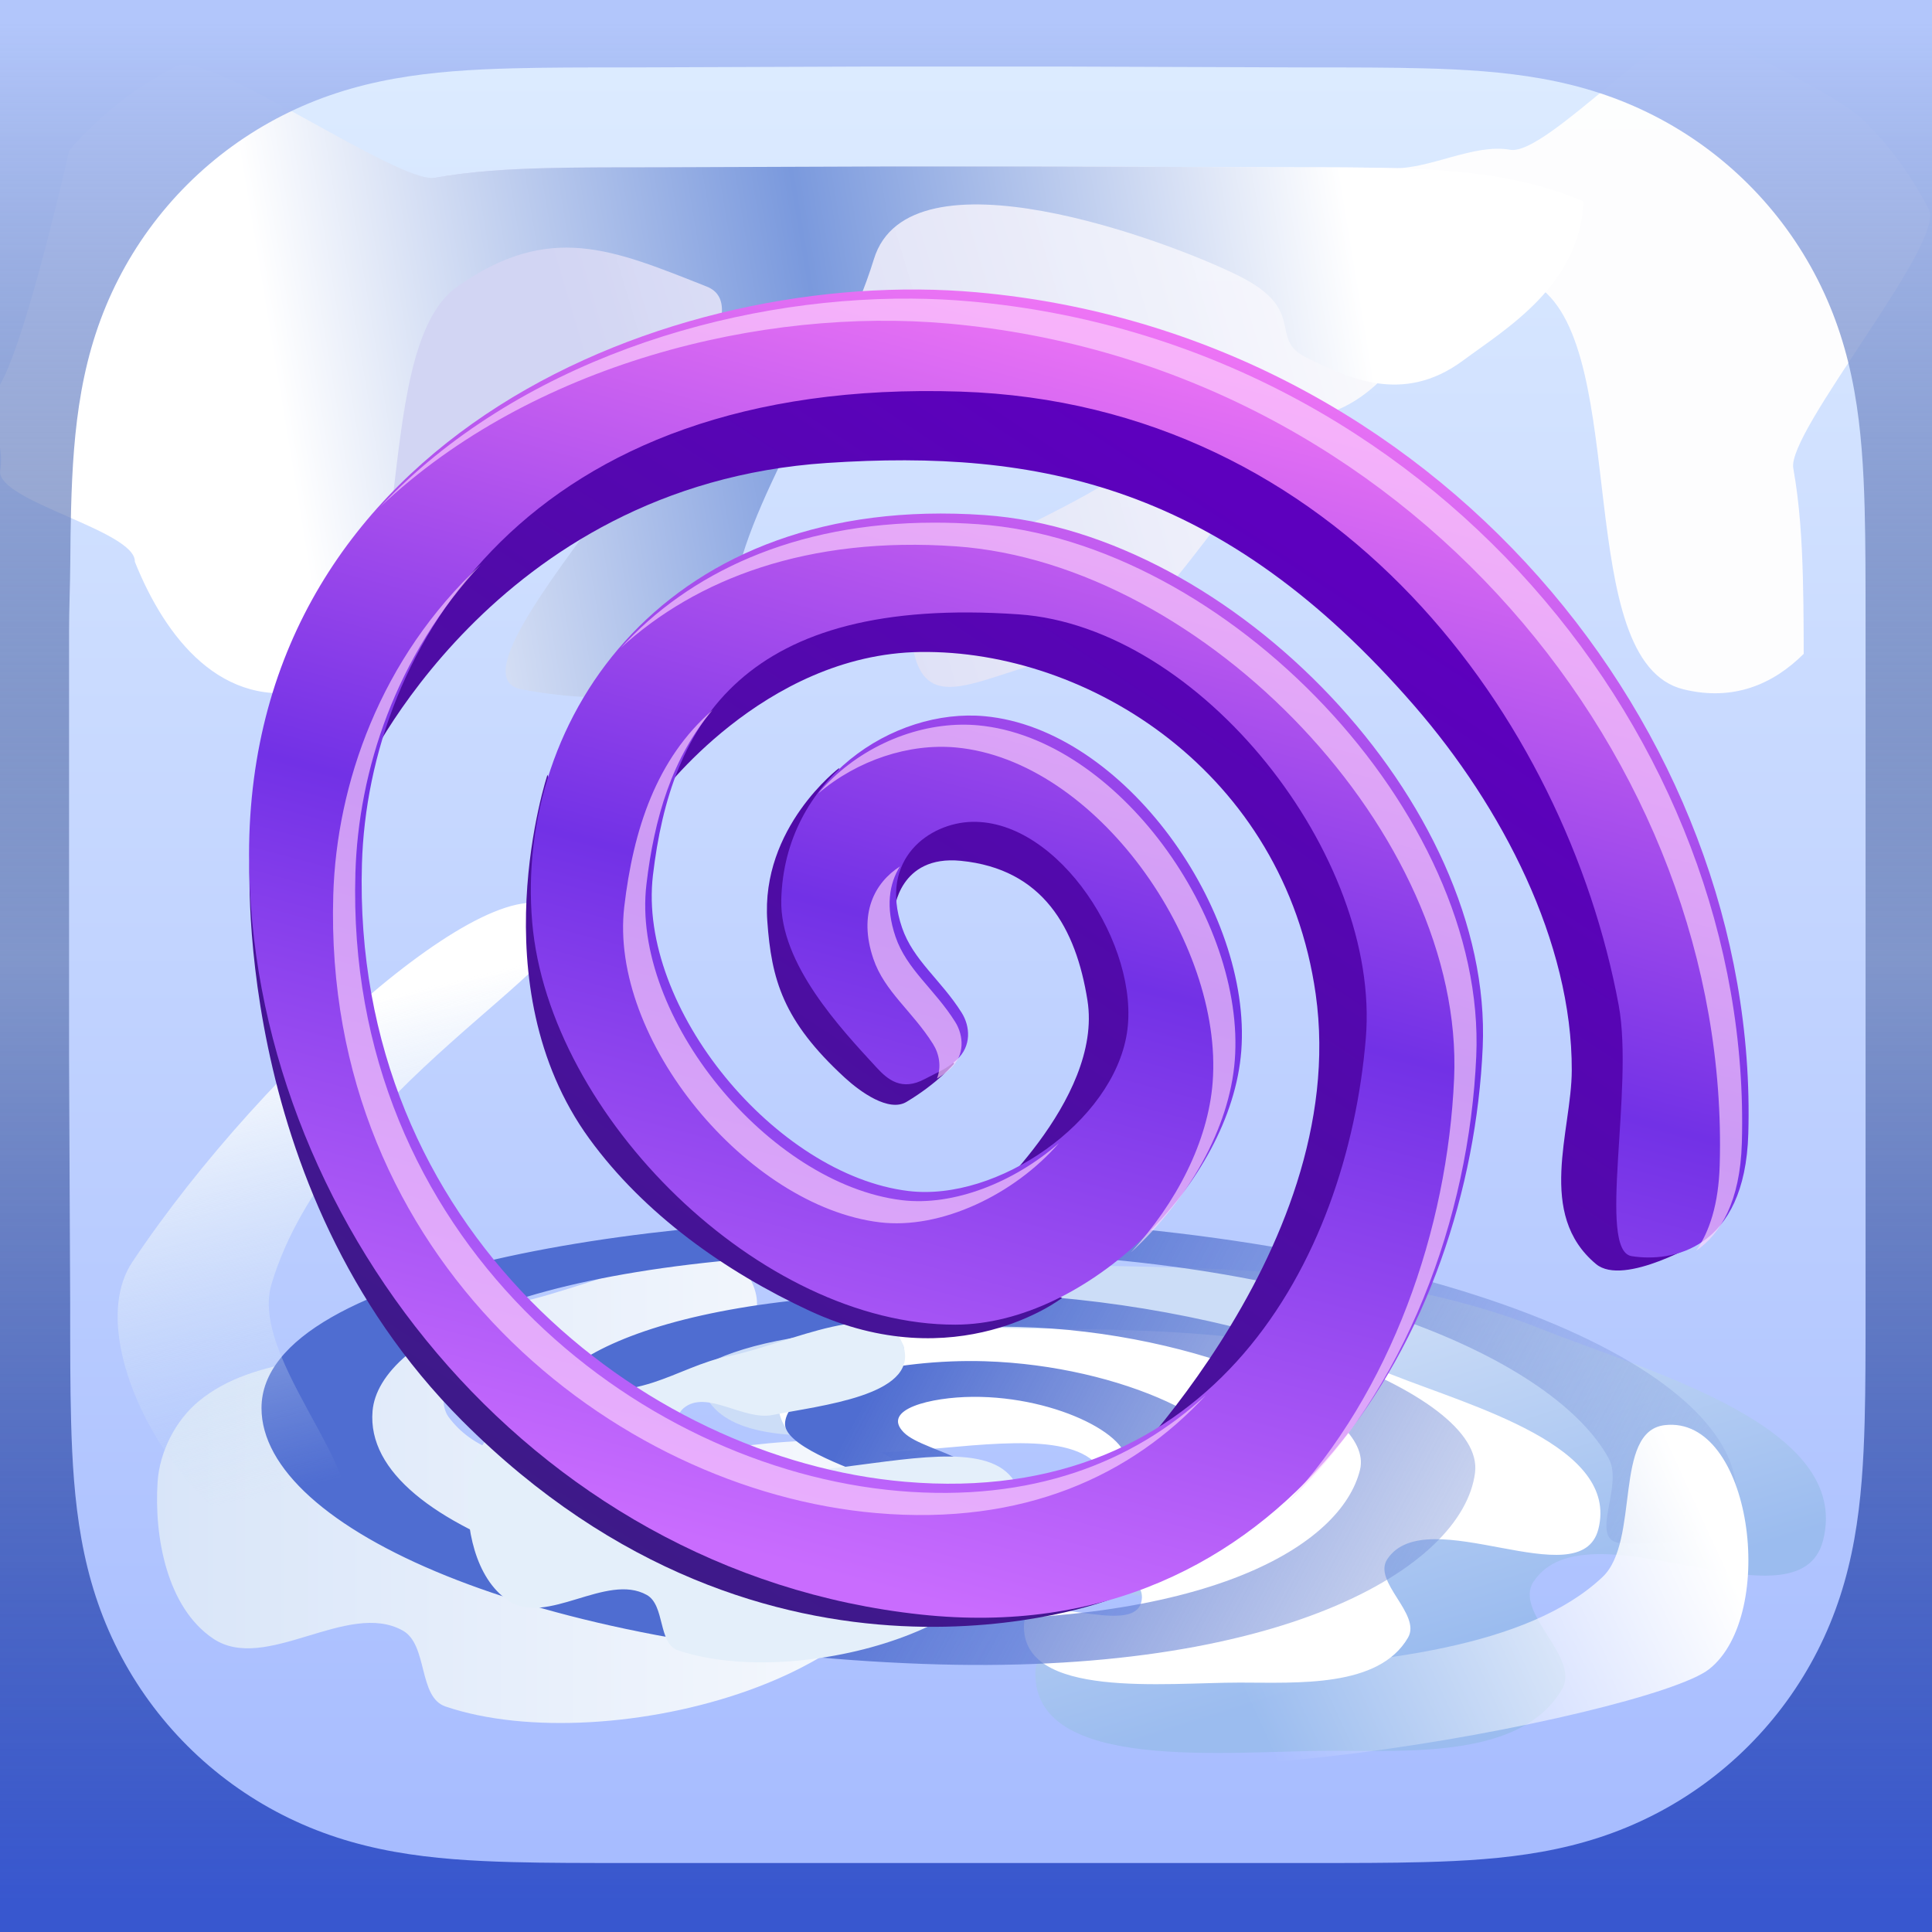 <?xml version="1.0" encoding="UTF-8" standalone="no"?>
<svg
   xmlns:dc="http://purl.org/dc/elements/1.1/"
   xmlns:cc="http://creativecommons.org/ns#"
   xmlns:rdf="http://www.w3.org/1999/02/22-rdf-syntax-ns#"
   xmlns:svg="http://www.w3.org/2000/svg"
   xmlns="http://www.w3.org/2000/svg"
   xmlns:xlink="http://www.w3.org/1999/xlink"
   xmlns:sodipodi="http://sodipodi.sourceforge.net/DTD/sodipodi-0.dtd"
   xmlns:inkscape="http://www.inkscape.org/namespaces/inkscape"
   width="1024px"
   height="1024px"
   version="1.1"
   viewBox="0 0 1024 1024"
   id="svg26"
   sodipodi:docname="flycast-menu-light-ios.svg"
   inkscape:version="0.92.4 (5da689c313, 2019-01-14)"
   enable-background="new">
  <sodipodi:namedview
     pagecolor="#ffffff"
     bordercolor="#666666"
     borderopacity="1"
     objecttolerance="10"
     gridtolerance="10"
     guidetolerance="10"
     inkscape:pageopacity="0"
     inkscape:pageshadow="2"
     inkscape:window-width="1920"
     inkscape:window-height="1017"
     id="namedview28"
     showgrid="false"
     inkscape:zoom="0.45809629"
     inkscape:cx="441.49476"
     inkscape:cy="556.95834"
     inkscape:window-x="-8"
     inkscape:window-y="-8"
     inkscape:window-maximized="1"
     inkscape:current-layer="svg26" />
  <title
     id="title2">Icon-App-Name.iconset/icon_512x512@2x</title>
  <defs
     id="defs16">
    <linearGradient
       inkscape:collect="always"
       id="linearGradient920">
      <stop
         style="stop-color:#d5e3f8;stop-opacity:1"
         offset="0"
         id="stop916" />
      <stop
         style="stop-color:#fbfcfe;stop-opacity:1"
         offset="1"
         id="stop918" />
    </linearGradient>
    <linearGradient
       inkscape:collect="always"
       id="linearGradient2644">
      <stop
         style="stop-color:#4f6dd1;stop-opacity:1"
         offset="0"
         id="stop2640" />
      <stop
         style="stop-color:#879fd9;stop-opacity:0"
         offset="1"
         id="stop2642" />
    </linearGradient>
    <linearGradient
       inkscape:collect="always"
       id="linearGradient2634">
      <stop
         style="stop-color:#fefefe;stop-opacity:0.976"
         offset="0"
         id="stop2630" />
      <stop
         style="stop-color:#d2d5f3;stop-opacity:1"
         offset="1"
         id="stop2632" />
    </linearGradient>
    <linearGradient
       inkscape:collect="always"
       id="linearGradient2606">
      <stop
         style="stop-color:#ffffff;stop-opacity:1"
         offset="0"
         id="stop2602" />
      <stop
         id="stop2638"
         offset="0.5"
         style="stop-color:#7a99dd;stop-opacity:1" />
      <stop
         style="stop-color:#ffffff;stop-opacity:1"
         offset="1"
         id="stop2604" />
    </linearGradient>
    <linearGradient
       inkscape:collect="always"
       id="linearGradient2516">
      <stop
         style="stop-color:#ffffff;stop-opacity:1"
         offset="0"
         id="stop2512" />
      <stop
         style="stop-color:#c8def4;stop-opacity:0;"
         offset="1"
         id="stop2514" />
    </linearGradient>
    <linearGradient
       inkscape:collect="always"
       id="linearGradient2508">
      <stop
         style="stop-color:#ffffff;stop-opacity:1"
         offset="0"
         id="stop2504" />
      <stop
         style="stop-color:#ffffff;stop-opacity:0"
         offset="1"
         id="stop2506" />
    </linearGradient>
    <linearGradient
       inkscape:collect="always"
       id="linearGradient2201">
      <stop
         style="stop-color:#3857cf;stop-opacity:1"
         offset="0"
         id="stop2197" />
      <stop
         id="stop2205"
         offset="0.5"
         style="stop-color:#2b4587;stop-opacity:0.43" />
      <stop
         style="stop-color:#b2c6fb;stop-opacity:1"
         offset="1"
         id="stop2199" />
    </linearGradient>
    <linearGradient
       id="linearGradient980"
       inkscape:collect="always">
      <stop
         id="stop976"
         offset="0"
         style="stop-color:#9bbcef;stop-opacity:1;" />
      <stop
         id="stop978"
         offset="1"
         style="stop-color:#ccddf7;stop-opacity:1" />
    </linearGradient>
    <linearGradient
       inkscape:collect="always"
       id="linearGradient844">
      <stop
         style="stop-color:#e4f2ff;stop-opacity:1"
         offset="0"
         id="stop840" />
      <stop
         style="stop-color:#9fb5ff;stop-opacity:1"
         offset="1"
         id="stop842" />
    </linearGradient>
    <path
       id="path-1"
       d="m824 256.63c0-9.782 0-19.565-0.056-29.348-0.049-8.241-0.144-16.48-0.368-24.717-0.484-17.953-1.543-36.06-4.736-53.813-3.238-18.009-8.526-34.77-16.859-51.133-8.192-16.083-18.893-30.8-31.661-43.559-12.765-12.759-27.486-23.453-43.575-31.64-16.38-8.335-33.159-13.621-51.188-16.858-17.755-3.188-35.867-4.245-53.82-4.73-8.243-0.223-16.486-0.317-24.731-0.368-9.788-0.06-19.576-0.055-29.364-0.055l-113.65-0.407h-84.999l-111.64 0.407c-9.807 0-19.614-5e-3 -29.421 0.055-8.262 0.051-16.52 0.145-24.779 0.368-17.995 0.485-36.148 1.543-53.945 4.735-18.053 3.236-34.857 8.52-51.259 16.849-16.123 8.188-30.876 18.883-43.668 31.644-12.79 12.758-23.511 27.472-31.718 43.552-8.356 16.371-13.654 33.142-16.9 51.161-3.196 17.746-4.255 35.847-4.742 53.792-0.222 8.238-0.318 16.477-0.368 24.717-0.06 9.784-0.563 21.937-0.563 31.72v196l0.508 112.43c0 9.796-4e-3 19.592 0.055 29.388 0.05 8.252 0.146 16.502 0.369 24.751 0.486 17.976 1.547 36.109 4.746 53.886 3.245 18.033 8.542 34.818 16.891 51.202 8.208 16.106 18.931 30.842 31.722 43.619s27.54 23.485 43.66 31.684c16.412 8.346 33.224 13.639 51.288 16.88 17.789 3.193 35.936 4.252 53.924 4.737 8.259 0.223 16.518 0.318 24.78 0.368 9.807 0.059 19.613 0.059 29.42 0.059h310.29c9.788 0 19.576 0 29.364-0.059 8.245-0.05 16.488-0.145 24.731-0.368 17.96-0.486 36.078-1.546 53.841-4.741 18.018-3.241 34.789-8.532 51.16-16.873 16.092-8.198 30.816-18.908 43.582-31.687 12.766-12.775 23.466-27.509 31.658-43.612 8.338-16.392 13.626-33.185 16.866-51.23 3.19-17.77 4.248-35.896 4.733-53.865 0.223-8.25 0.318-16.5 0.367-24.751 0.056-9.796 0.056-19.592 0.056-29.388v-310.8" />
    <filter
       id="filter-3"
       x="-2.4%"
       y="-1.2%"
       width="104.9%"
       height="104.9%">
      <feOffset
         dx="0"
         dy="10"
         in="SourceAlpha"
         result="shadowOffsetOuter1"
         id="feOffset5" />
      <feGaussianBlur
         in="shadowOffsetOuter1"
         result="shadowBlurOuter1"
         stdDeviation="5"
         id="feGaussianBlur7" />
      <feColorMatrix
         in="shadowBlurOuter1"
         values="0 0 0 0 0   0 0 0 0 0   0 0 0 0 0  0 0 0 0.3 0"
         id="feColorMatrix9" />
    </filter>
    <mask
       fill="white"
       id="mask14">
      <use
         width="100%"
         height="100%"
         xlink:href="#path-1"
         id="use12" />
    </mask>
    <filter
       id="filter-3-3"
       x="-0.024"
       y="-0.012"
       width="1.049"
       height="1.049">
      <feOffset
         dx="0"
         dy="10"
         in="SourceAlpha"
         result="shadowOffsetOuter1"
         id="feOffset5-1" />
      <feGaussianBlur
         in="shadowOffsetOuter1"
         result="shadowBlurOuter1"
         stdDeviation="5"
         id="feGaussianBlur7-3" />
      <feColorMatrix
         in="shadowBlurOuter1"
         values="0 0 0 0 0   0 0 0 0 0   0 0 0 0 0  0 0 0 0.3 0"
         id="feColorMatrix9-4" />
    </filter>
    <linearGradient
       inkscape:collect="always"
       xlink:href="#linearGradient844"
       id="linearGradient846"
       x1="522.855"
       y1="99.947"
       x2="522.855"
       y2="921.359"
       gradientUnits="userSpaceOnUse"
       gradientTransform="matrix(1.488,0,0,1.488,-249.159,-250.517)" />
    <linearGradient
       inkscape:collect="always"
       xlink:href="#linearGradient920"
       id="linearGradient972"
       x1="133.077"
       y1="740.289"
       x2="523.512"
       y2="740.289"
       gradientUnits="userSpaceOnUse" />
    <linearGradient
       inkscape:collect="always"
       xlink:href="#linearGradient980"
       id="linearGradient974"
       x1="673.617"
       y1="816.27"
       x2="629.715"
       y2="676.795"
       gradientUnits="userSpaceOnUse" />
    <filter
       inkscape:collect="always"
       style="color-interpolation-filters:sRGB"
       id="filter1166"
       x="-0.317"
       width="1.633"
       y="-0.517"
       height="2.034">
      <feGaussianBlur
         inkscape:collect="always"
         stdDeviation="42.857"
         id="feGaussianBlur1168" />
    </filter>
    <filter
       inkscape:collect="always"
       style="color-interpolation-filters:sRGB"
       id="filter1170"
       x="-0.214"
       width="1.427"
       y="-0.47"
       height="1.94">
      <feGaussianBlur
         inkscape:collect="always"
         stdDeviation="42.857"
         id="feGaussianBlur1172" />
    </filter>
    <filter
       inkscape:collect="always"
       style="color-interpolation-filters:sRGB"
       id="filter1545"
       x="-0.16"
       width="1.32"
       y="-0.352"
       height="1.705">
      <feGaussianBlur
         inkscape:collect="always"
         stdDeviation="32.142"
         id="feGaussianBlur1547" />
    </filter>
    <filter
       inkscape:collect="always"
       style="color-interpolation-filters:sRGB"
       id="filter1549"
       x="-0.238"
       width="1.475"
       y="-0.388"
       height="1.775">
      <feGaussianBlur
         inkscape:collect="always"
         stdDeviation="32.142"
         id="feGaussianBlur1551" />
    </filter>
    <filter
       inkscape:collect="always"
       style="color-interpolation-filters:sRGB"
       id="filter1679"
       x="-0.222"
       width="1.443"
       y="-0.621"
       height="2.243">
      <feGaussianBlur
         inkscape:collect="always"
         stdDeviation="67.241"
         id="feGaussianBlur1681" />
    </filter>
    <linearGradient
       inkscape:collect="always"
       xlink:href="#linearGradient883"
       id="linearGradient885"
       x1="350.477"
       y1="765.451"
       x2="644.141"
       y2="319.388"
       gradientUnits="userSpaceOnUse"
       gradientTransform="matrix(0.683,0,0,0.683,166.736,161.573)" />
    <linearGradient
       inkscape:collect="always"
       id="linearGradient883">
      <stop
         style="stop-color:#3d1a88;stop-opacity:1"
         offset="0"
         id="stop879" />
      <stop
         style="stop-color:#5d00be;stop-opacity:1"
         offset="1"
         id="stop881" />
    </linearGradient>
    <linearGradient
       inkscape:collect="always"
       xlink:href="#linearGradient874"
       id="linearGradient876"
       x1="592.363"
       y1="230.654"
       x2="446.617"
       y2="776.995"
       gradientUnits="userSpaceOnUse"
       gradientTransform="matrix(0.683,0,0,0.683,166.736,161.573)" />
    <linearGradient
       inkscape:collect="always"
       id="linearGradient874">
      <stop
         style="stop-color:#ef75f5;stop-opacity:1"
         offset="0"
         id="stop870" />
      <stop
         id="stop1976"
         offset="0.5"
         style="stop-color:#7231e6;stop-opacity:1" />
      <stop
         style="stop-color:#c96cfe;stop-opacity:1"
         offset="1"
         id="stop872" />
    </linearGradient>
    <filter
       inkscape:collect="always"
       style="color-interpolation-filters:sRGB"
       id="filter1972"
       x="-0.08"
       width="1.16"
       y="-0.22"
       height="1.441">
      <feGaussianBlur
         inkscape:collect="always"
         stdDeviation="21.049"
         id="feGaussianBlur1974" />
    </filter>
    <filter
       inkscape:collect="always"
       style="color-interpolation-filters:sRGB"
       id="filter2193"
       x="-0.11"
       width="1.221"
       y="-0.11"
       height="1.221">
      <feGaussianBlur
         inkscape:collect="always"
         stdDeviation="39.893"
         id="feGaussianBlur2195" />
    </filter>
    <linearGradient
       inkscape:collect="always"
       xlink:href="#linearGradient2201"
       id="linearGradient2203"
       x1="517.451"
       y1="911.902"
       x2="517.451"
       y2="109.404"
       gradientUnits="userSpaceOnUse" />
    <filter
       inkscape:collect="always"
       style="color-interpolation-filters:sRGB"
       id="filter2496"
       x="-0.464"
       width="1.927"
       y="-0.243"
       height="1.487">
      <feGaussianBlur
         inkscape:collect="always"
         stdDeviation="18.682"
         id="feGaussianBlur2498" />
    </filter>
    <filter
       inkscape:collect="always"
       style="color-interpolation-filters:sRGB"
       id="filter2500"
       x="-0.153"
       width="1.307"
       y="-0.326"
       height="1.653">
      <feGaussianBlur
         inkscape:collect="always"
         stdDeviation="19.813"
         id="feGaussianBlur2502" />
    </filter>
    <linearGradient
       inkscape:collect="always"
       xlink:href="#linearGradient2508"
       id="linearGradient2510"
       x1="827.353"
       y1="748.88"
       x2="636.446"
       y2="836.695"
       gradientUnits="userSpaceOnUse" />
    <linearGradient
       inkscape:collect="always"
       xlink:href="#linearGradient2516"
       id="linearGradient2518"
       x1="314.569"
       y1="513.467"
       x2="359.669"
       y2="703.958"
       gradientUnits="userSpaceOnUse" />
    <filter
       inkscape:collect="always"
       style="color-interpolation-filters:sRGB"
       id="filter2560"
       x="-0.04"
       width="1.08"
       y="-0.047"
       height="1.093">
      <feGaussianBlur
         inkscape:collect="always"
         stdDeviation="10.092"
         id="feGaussianBlur2562" />
    </filter>
    <linearGradient
       inkscape:collect="always"
       xlink:href="#linearGradient2606"
       id="linearGradient2608"
       x1="175.093"
       y1="284.357"
       x2="702.549"
       y2="197.001"
       gradientUnits="userSpaceOnUse" />
    <filter
       inkscape:collect="always"
       style="color-interpolation-filters:sRGB"
       id="filter2626"
       x="-0.226"
       width="1.453"
       y="-0.618"
       height="2.235">
      <feGaussianBlur
         inkscape:collect="always"
         stdDeviation="67.345"
         id="feGaussianBlur2628" />
    </filter>
    <linearGradient
       inkscape:collect="always"
       xlink:href="#linearGradient2634"
       id="linearGradient2636"
       x1="745.425"
       y1="228.765"
       x2="347.518"
       y2="347.319"
       gradientUnits="userSpaceOnUse" />
    <linearGradient
       inkscape:collect="always"
       xlink:href="#linearGradient2644"
       id="linearGradient2646"
       x1="501.835"
       y1="600.555"
       x2="885.648"
       y2="773.483"
       gradientUnits="userSpaceOnUse" />
    <clipPath
       clipPathUnits="userSpaceOnUse"
       id="clipPath2025-9">
      <path
         d="m 924,356.63 c 0,-9.782 0,-19.565 -0.056,-29.348 -0.049,-8.241 -0.144,-16.48 -0.368,-24.717 -0.484,-17.953 -1.543,-36.06 -4.736,-53.813 -3.238,-18.009 -8.526,-34.77 -16.859,-51.133 -8.192,-16.083 -18.893,-30.8 -31.661,-43.559 -12.765,-12.759 -27.486,-23.453 -43.575,-31.64 -16.38,-8.335 -33.159,-13.621 -51.188,-16.858 -17.755,-3.188 -35.867,-4.245 -53.82,-4.73 -8.243,-0.223 -16.486,-0.317 -24.731,-0.368 -9.788,-0.06 -19.576,-0.055 -29.364,-0.055 l -113.65,-0.407 h -84.999 l -111.64,0.407 c -9.807,0 -19.614,-0.005 -29.421,0.055 -8.262,0.051 -16.52,0.145 -24.779,0.368 -17.995,0.485 -36.148,1.543 -53.945,4.735 -18.053,3.236 -34.857,8.52 -51.259,16.849 -16.123,8.188 -30.876,18.883 -43.668,31.644 -12.79,12.758 -23.511,27.472 -31.718,43.552 -8.356,16.371 -13.654,33.142 -16.9,51.161 -3.196,17.746 -4.255,35.847 -4.742,53.792 -0.222,8.238 -0.318,16.477 -0.368,24.717 -0.06,9.784 -0.563,21.937 -0.563,31.72 v 196 l 0.508,112.43 c 0,9.796 -0.004,19.592 0.055,29.388 0.05,8.252 0.146,16.502 0.369,24.751 0.486,17.976 1.547,36.109 4.746,53.886 3.245,18.033 8.542,34.818 16.891,51.202 8.208,16.106 18.931,30.842 31.722,43.619 12.791,12.777 27.54,23.485 43.66,31.684 16.412,8.346 33.224,13.639 51.288,16.88 17.789,3.193 35.936,4.252 53.924,4.737 8.259,0.223 16.518,0.318 24.78,0.368 9.807,0.059 19.613,0.059 29.42,0.059 h 310.29 c 9.788,0 19.576,0 29.364,-0.059 8.245,-0.05 16.488,-0.145 24.731,-0.368 17.96,-0.486 36.078,-1.546 53.841,-4.741 18.018,-3.241 34.789,-8.532 51.16,-16.873 16.092,-8.198 30.816,-18.908 43.582,-31.687 12.766,-12.775 23.466,-27.509 31.658,-43.612 8.338,-16.392 13.626,-33.185 16.866,-51.23 3.19,-17.77 4.248,-35.896 4.733,-53.865 0.223,-8.25 0.318,-16.5 0.367,-24.751 0.056,-9.796 0.056,-19.592 0.056,-29.388 v -310.8"
         style="fill:#ffffff;fill-opacity:1;fill-rule:evenodd;paint-order:stroke fill markers"
         id="path2027-4"
         inkscape:connector-curvature="0" />
    </clipPath>
  </defs>
  <path
     d="m 1125.969,280.232 c 0,-14.558 0,-29.117 -0.083,-43.677 -0.073,-12.265 -0.214,-24.526 -0.548,-36.785 -0.72,-26.718 -2.296,-53.666 -7.048,-80.086 -4.819,-26.802 -12.688,-51.746 -25.09,-76.098 -12.192,-23.935 -28.118,-45.838 -47.12,-64.826 -18.997,-18.988 -40.906,-34.904 -64.85,-47.088 -24.377,-12.404 -49.348,-20.271 -76.18,-25.089 -26.424,-4.744 -53.378,-6.318 -80.097,-7.039 -12.267,-0.332 -24.535,-0.472 -36.806,-0.548 -14.567,-0.089 -29.134,-0.082 -43.7,-0.082 l -169.138,-0.606 H 448.812 l -166.146,0.606 c -14.595,0 -29.19,-0.007 -43.785,0.082 -12.296,0.076 -24.586,0.216 -36.877,0.548 -26.781,0.722 -53.797,2.296 -80.283,7.047 -26.867,4.816 -51.875,12.68 -76.285,25.075 -23.995,12.186 -45.951,28.102 -64.988,47.094 -19.035,18.987 -34.99,40.885 -47.204,64.816 -12.436,24.364 -20.32,49.323 -25.151,76.14 -4.756,26.41 -6.332,53.349 -7.057,80.055 -0.33,12.26 -0.473,24.522 -0.548,36.785 -0.089,14.561 -0.838,32.647 -0.838,47.207 v 291.694 l 0.756,167.322 c 0,14.579 -0.006,29.157 0.082,43.736 0.074,12.281 0.217,24.559 0.549,36.835 0.723,26.752 2.302,53.739 7.063,80.195 4.829,26.837 12.712,51.817 25.138,76.201 12.215,23.969 28.174,45.9 47.21,64.915 19.036,19.015 40.986,34.951 64.976,47.153 24.425,12.421 49.445,20.298 76.329,25.121 26.474,4.752 53.481,6.328 80.252,7.05 12.291,0.332 24.583,0.473 36.878,0.548 14.595,0.087 29.189,0.087 43.784,0.087 h 461.784 c 14.567,0 29.134,0 43.7,-0.087 12.27,-0.074 24.538,-0.216 36.806,-0.548 26.729,-0.723 53.693,-2.301 80.128,-7.056 26.815,-4.823 51.774,-12.697 76.138,-25.111 23.949,-12.201 45.861,-28.14 64.86,-47.158 18.999,-19.012 34.923,-40.94 47.114,-64.905 12.409,-24.395 20.279,-49.387 25.101,-76.242 4.747,-26.446 6.322,-53.422 7.044,-80.164 0.332,-12.278 0.473,-24.556 0.546,-36.835 0.083,-14.579 0.083,-29.157 0.083,-43.736 V 280.235"
     style="fill:url(#linearGradient846);fill-opacity:1;fill-rule:evenodd;stroke-width:1.488;paint-order:stroke fill markers"
     id="path24"
     inkscape:connector-curvature="0" />
  <style
     type="text/css"
     id="style22">.specularity {opacity:0.5;}
	.low-specularity {opacity:0.25;}
	.full-specularity {opacity:1;}
	.black {fill:#000000;}
	.white {fill:#ffffff;}
	.outline-big {stroke-width:16;stroke:none;opacity:0.1;fill:none;}
	.outline-small {stroke-width:8;stroke:none;opacity:0.2;fill:none;}
	.stroke-highlight {fill:none;stroke:none;opacity:0.2;}
       	.base-shadow 	{fill:black;opacity:75;}</style>
  <path
     style="fill:url(#linearGradient2636);fill-opacity:1;stroke:none;stroke-width:1px;stroke-linecap:butt;stroke-linejoin:miter;stroke-opacity:1;filter:url(#filter1679)"
     d="m 468.992,153.499 -111.639,0.406 c -9.807,0 -19.615,-0.003 -29.422,0.057 -8.262,0.051 -16.52,0.144 -24.779,0.367 -17.995,0.485 -36.148,1.542 -53.945,4.734 -7.502,1.345 -14.785,3.05 -21.916,5.174 -30.356,65.982 -43.16,124.897 -19.717,142.26 30.075,22.274 57.5,7.994 77.006,-1.352 19.506,-9.346 -0.955,-23.297 33.775,-40.529 34.731,-17.232 275.039,-60.972 292.41,-4.285 17.371,56.686 -131.034,74.604 -127.033,122.438 4.001,47.834 33.917,20.144 81.1,11.312 47.183,-8.831 82.03,-101.934 128.346,-120.24 46.315,-18.306 54.455,-93.142 100.014,-61.139 45.558,32.003 16.197,185.161 71.604,198.598 24.598,5.965 44.128,-2.503 59.191,-17.506 -0.008,-4.338 -0.018,-8.677 -0.043,-13.016 -0.049,-8.241 -0.143,-16.48 -0.367,-24.717 -0.484,-17.953 -1.543,-36.059 -4.736,-53.812 -3.238,-18.009 75.207,-111.142 66.874,-127.505 -8.192,-16.083 -18.892,-30.8 -31.66,-43.559 -12.765,-12.759 -63.373,-36.336 -79.462,-44.523 -16.38,-8.335 -77.325,61.831 -95.354,58.594 -17.755,-3.188 -39.548,9.557 -57.501,9.072 -8.243,-0.223 -16.485,-0.316 -24.73,-0.367 -9.788,-0.06 -19.575,-0.057 -29.363,-0.057 l -113.65,-0.406 z"
     id="path848-4"
     inkscape:connector-curvature="0"
     transform="matrix(1.075,0,0,1.075,-37.287,-76.772)"
     sodipodi:nodetypes="ccccccsssssssssccccccccccccc"
     clip-path="none" />
  <path
     style="fill:url(#linearGradient974);fill-opacity:1;stroke:none;stroke-width:1px;stroke-linecap:butt;stroke-linejoin:miter;stroke-opacity:1;filter:url(#filter1170)"
     d="m 470.825,651.798 c 3.85,26.726 -76.059,6.882 -73.63,33.775 5.979,66.193 184.96,-16.639 193.194,49.312 2.159,17.297 -45.515,7.567 -45.934,24.994 -0.615,25.557 69.892,14.666 65.524,39.855 -4.007,23.104 -68.219,-9.253 -68.901,14.186 -1.269,43.567 82.734,33.77 126.319,33.775 34.027,0.004 81.554,3.091 98.623,-26.345 7.945,-13.702 -20.911,-32.733 -12.159,-45.934 22.998,-34.688 113.29,22.755 123.617,-17.563 12.492,-48.773 -74.131,-71.914 -120.915,-90.517 -75.187,-29.898 -160.272,-25.465 -241.154,-27.696 -30.439,-0.84 -89.903,-25.02 -91.193,5.404 -0.665,15.685 44.371,-8.783 46.61,6.755 z"
     id="path898"
     inkscape:connector-curvature="0"
     sodipodi:nodetypes="ssssssssssssss"
     transform="matrix(1.241,0,0,1.241,-122.688,-124.043)" />
  <path
     style="fill:url(#linearGradient972);fill-opacity:1;stroke:none;stroke-width:1px;stroke-linecap:butt;stroke-linejoin:miter;stroke-opacity:1;filter:url(#filter1166)"
     d="m 421.514,651.798 c 7.358,27.845 -48.761,33.558 -77.007,39.179 -17.056,3.394 -38.615,-15.139 -52.014,-4.053 -4.713,3.899 -5.663,13.32 -2.027,18.239 40.323,54.546 192.641,-29.609 199.949,37.828 7.858,72.515 -132.244,109.27 -201.3,85.789 -11.74,-3.992 -7.406,-26.388 -18.239,-32.424 -23.623,-13.164 -58.659,18.528 -81.06,3.378 -19.585,-13.246 -25.198,-43.282 -23.643,-66.875 0.848,-12.862 7.632,-26.233 17.563,-34.451 24.21,-20.034 60.584,-16.78 90.517,-26.345 14.991,-4.79 29.131,-12.554 44.583,-15.537 33.641,-6.493 93.924,-37.853 102.676,-4.729 z"
     id="path900"
     inkscape:connector-curvature="0"
     sodipodi:nodetypes="sssssssssssss"
     transform="matrix(1.241,0,0,1.241,-122.688,-124.043)" />
  <path
     style="fill:#ffffff;fill-opacity:1;stroke:none;stroke-width:1px;stroke-linecap:butt;stroke-linejoin:miter;stroke-opacity:1;filter:url(#filter1545)"
     d="m 470.825,651.798 c 3.85,26.726 -76.059,6.882 -73.63,33.775 5.979,66.193 184.96,-16.639 193.194,49.312 2.159,17.297 -45.515,7.567 -45.934,24.994 -0.615,25.557 69.892,14.666 65.524,39.855 -4.007,23.104 -68.219,-9.253 -68.901,14.186 -1.269,43.567 82.734,33.77 126.319,33.775 34.027,0.004 81.554,3.091 98.623,-26.345 7.945,-13.702 -20.911,-32.733 -12.159,-45.934 22.998,-34.688 113.29,22.755 123.617,-17.563 12.492,-48.773 -74.131,-71.914 -120.915,-90.517 -75.187,-29.898 -160.272,-25.465 -241.154,-27.696 -30.439,-0.84 -89.903,-25.02 -91.193,5.404 -0.665,15.685 44.371,-8.783 46.61,6.755 z"
     id="path898-0"
     inkscape:connector-curvature="0"
     sodipodi:nodetypes="ssssssssssssss"
     transform="matrix(0.905,0,0,0.905,53.036,124.644)" />
  <path
     style="fill:url(#linearGradient2646);fill-opacity:1;stroke-width:2.381;filter:url(#filter1972)"
     d="m 785.957,705.366 c 6.522,14.424 -9.152,42.333 5.43,43.299 16.823,1.114 47.631,-1.126 49.023,-21.119 4.852,-69.7 -131.697,-138.079 -324.047,-145.156 -127.844,-4.703 -305.77,24.546 -305.815,97.063 -0.038,61.824 116.503,123.734 282.24,131.042 152.519,6.725 230.854,-49.041 236.047,-97.882 4.456,-41.907 -104.884,-88.782 -209.269,-91.793 -134.222,-3.871 -197.442,35.016 -190.051,70.272 7.019,33.48 96.081,69.452 177.772,69.394 55.379,-0.039 115.879,-24.5 120.116,-47.214 4.515,-24.204 -49.073,-55.537 -107.838,-57.755 -38.145,-1.44 -84.094,10.798 -85.416,31.622 -0.705,11.109 25.096,22.321 40.039,28.987 4.711,2.102 10.552,4.116 20.286,1.976 5.352,-1.177 8.967,-1.664 13.346,-3.294 6.385,-2.376 5.661,-5.819 2.135,-8.125 -8.703,-5.692 -20.399,-9.042 -25.091,-14.713 -9.844,-11.899 11.649,-18.05 29.362,-18.227 36.649,-0.366 70.832,21.557 65.13,36.454 -5.869,15.332 -54.365,29.101 -91.822,27.23 -55.643,-2.779 -113.859,-31.562 -107.304,-54.461 7.505,-26.217 37.768,-48.338 153.749,-45.018 76.441,2.188 152.133,41.717 145.741,73.127 -7.839,38.517 -64.503,81.093 -193.598,76.512 -110.423,-3.919 -232.632,-43.693 -228.144,-106.597 2.647,-37.093 69.022,-83.953 251.443,-81.472 158.963,2.162 254.255,56.572 276.534,105.848 z"
     id="path829-2"
     inkscape:connector-curvature="0"
     sodipodi:nodetypes="ssssssssssssssssssssssssssss"
     transform="matrix(1.241,0,0,1.035,-122.688,43.031)" />
  <path
     style="fill:#e4effa;fill-opacity:1;stroke:none;stroke-width:1px;stroke-linecap:butt;stroke-linejoin:miter;stroke-opacity:1;filter:url(#filter1549)"
     d="m 421.514,651.798 c 7.358,27.845 -48.761,33.558 -77.007,39.179 -17.056,3.394 -38.615,-15.139 -52.014,-4.053 -4.713,3.899 -5.663,13.32 -2.027,18.239 40.323,54.546 192.641,-29.609 199.949,37.828 7.858,72.515 -132.244,109.27 -201.3,85.789 -11.74,-3.992 -7.406,-26.388 -18.239,-32.424 -23.623,-13.164 -58.659,18.528 -81.06,3.378 -19.585,-13.246 -25.198,-43.282 -23.643,-66.875 0.848,-12.862 7.632,-26.233 17.563,-34.451 24.21,-20.034 60.584,-16.78 90.517,-26.345 14.991,-4.79 29.131,-12.554 44.583,-15.537 33.641,-6.493 93.924,-37.853 102.676,-4.729 z"
     id="path900-7"
     inkscape:connector-curvature="0"
     sodipodi:nodetypes="sssssssssssss"
     transform="matrix(0.905,0,0,0.905,97.652,124.644)" />
  <path
     style="fill:url(#linearGradient2518);fill-opacity:1;stroke:none;stroke-width:1px;stroke-linecap:butt;stroke-linejoin:miter;stroke-opacity:1;filter:url(#filter2496)"
     d="M 237.777,757.852 C 272.011,743.115 204.144,684.134 214.81,648.42 239.779,564.812 351.415,510.296 339.102,491.704 318.41,460.459 212.53,553.223 155.366,638.963 128.617,679.084 193.487,776.918 237.777,757.852 Z"
     id="path2275"
     inkscape:connector-curvature="0"
     sodipodi:nodetypes="sssss"
     transform="matrix(1.241,0,0,1.241,-122.688,-124.043)" />
  <path
     style="fill:url(#linearGradient2608);fill-opacity:1;stroke:none;stroke-width:1px;stroke-linecap:butt;stroke-linejoin:miter;stroke-opacity:1;filter:url(#filter2626)"
     d="m 468.992,153.499 -111.639,0.406 c -9.807,0 -19.615,-0.003 -29.422,0.057 -8.262,0.051 -16.52,0.144 -24.779,0.367 -17.995,0.485 -36.148,1.542 -53.945,4.734 -18.053,3.236 -111.228,-63.25 -127.63,-54.921 -16.123,8.188 -30.876,18.884 -43.668,31.645 -3.156,3.148 -6.184,6.417 -9.082,9.795 -3.079,13.445 -23.38,101.332 -35.76,118.025 -5.138,12.427 4.169,26.117 1.743,39.584 -2.741,15.217 66.945,29.776 66.361,45.193 14.832,37.068 42.784,73.74 87.416,62.916 55.407,-13.437 26.045,-166.594 71.604,-198.598 45.558,-32.003 76.626,-18.306 122.941,0 46.315,18.306 -138.558,189.743 -91.375,198.574 47.183,8.831 100.026,5.953 104.027,-41.881 4.001,-47.834 52.388,-113.519 69.76,-170.205 17.371,-56.686 144.953,-9.125 179.684,8.107 34.731,17.232 14.269,31.184 33.775,40.529 19.506,9.346 46.931,23.626 77.006,1.352 21.24,-15.731 57.508,-36.985 59.459,-78.49 -12.821,-5.402 -25.993,-9.13 -39.912,-11.629 -17.755,-3.188 -35.867,-4.245 -53.82,-4.73 -8.243,-0.223 -16.485,-0.316 -24.73,-0.367 -9.788,-0.06 -19.575,-0.057 -29.363,-0.057 l -113.65,-0.406 z"
     id="path848"
     inkscape:connector-curvature="0"
     transform="matrix(1.075,0,0,1.075,-37.287,-76.772)"
     sodipodi:nodetypes="cccccccccccsssssssssccccccc"
     clip-path="none" />
  <g
     id="g1068"
     transform="matrix(1.778,0,0,1.778,-405.016,-397.628)">
    <path
       inkscape:connector-curvature="0"
       id="path833"
       d="m 447.501,331.598 -84.106,41.857 -37.5,71.908 9.642,9.66 c 0,0 38.846,-86.728 138.748,-93.375 63.034,-4.193 117.968,6.463 175.176,72.446 26.097,30.1 47.018,70.4 46.875,108.669 -0.068,18.021 -10.616,42.805 7.231,57.687 8.292,6.914 31.607,-6.975 31.607,-6.975 l -25.715,-124.5 -57.856,-90.69 -102.856,-43.468 z m 54.107,57.956 -67.5,27.368 -10.178,44.54 c 0,0 31.273,-42.839 78.214,-43.467 50.144,-0.671 108.524,35.937 117.856,101.961 10.99,77.757 -65.357,149.721 -65.357,149.721 l 88.391,-67.616 1.072,-126.646 -83.571,-72.983 z m -23.666,63.028 c 0,0 -23.419,17.674 -21.415,45.647 1.241,17.321 4.588,29.674 23.106,46.673 4.547,4.174 13.09,10.378 18.386,7.21 9.318,-5.574 14.191,-11.384 14.191,-11.384 L 473.951,488.363 Z m -86.949,2.008 c 0,0 -20.825,62.731 12.5,108.525 16.322,22.429 40.403,39.537 65.533,51.228 44.065,20.499 75.382,-3.795 75.382,-3.795 L 429.252,557.803 Z m 152.667,5.263 -54.909,3.488 5.625,31.662 c 0,0 1.449,-16.568 19.822,-14.757 24.534,2.418 34.339,20.042 37.766,41.588 4.738,29.786 -32.678,62.25 -32.678,62.25 l 53.303,-37.833 -2.946,-50.98 z m -241.336,17.172 c 0,0 -6.808,99.975 63.214,170.113 91.922,92.074 192.854,53.396 192.854,53.396 0,0 -122.872,-19.938 -166.604,-57.688 -47.514,-41.014 -89.464,-165.82 -89.464,-165.82 z"
       style="fill:url(#linearGradient885);fill-opacity:1;stroke-width:2.636" />
    <path
       sodipodi:nodetypes="ssssssssssssssssssssssssssss"
       inkscape:connector-curvature="0"
       id="path829"
       d="m 710.323,523.273 c 4.627,24.923 -6.494,73.15 3.853,74.818 11.937,1.925 33.797,-1.946 34.785,-36.493 3.443,-120.439 -93.448,-238.594 -229.933,-250.822 -90.714,-8.127 -216.965,42.414 -216.996,167.721 -0.027,106.828 82.667,213.806 200.268,226.434 108.223,11.621 163.806,-84.74 167.491,-169.135 3.162,-72.414 -74.422,-153.411 -148.491,-158.614 -95.24,-6.69 -140.098,60.506 -134.854,121.427 4.98,57.851 68.176,120.009 126.141,119.909 39.295,-0.068 82.224,-42.336 85.231,-81.584 3.204,-41.823 -34.82,-95.965 -76.518,-99.798 -27.066,-2.488 -59.67,18.658 -60.608,54.642 -0.501,19.196 17.807,38.569 28.41,50.089 3.343,3.631 7.488,7.112 14.395,3.415 3.798,-2.033 6.363,-2.876 9.47,-5.692 4.531,-4.105 4.017,-10.055 1.515,-14.04 -6.175,-9.835 -14.475,-15.624 -17.804,-25.424 -6.985,-20.562 8.266,-31.189 20.834,-31.495 26.005,-0.633 50.26,37.25 46.214,62.99 -4.165,26.493 -38.576,50.286 -65.154,47.053 -39.482,-4.802 -80.791,-54.538 -76.139,-94.106 5.326,-45.301 26.799,-83.526 109.095,-77.789 54.24,3.781 107.949,72.084 103.413,126.36 -5.562,66.555 -45.769,140.125 -137.371,132.209 -78.352,-6.771 -165.068,-75.5 -161.883,-184.195 1.878,-64.094 48.975,-145.067 178.416,-140.779 112.795,3.736 180.411,97.754 196.22,182.899 z"
       style="fill:url(#linearGradient876);fill-opacity:1;stroke-width:2.636" />
  </g>
  <path
     style="fill:url(#linearGradient2510);fill-opacity:1;stroke:none;stroke-width:1px;stroke-linecap:butt;stroke-linejoin:miter;stroke-opacity:1;filter:url(#filter2500)"
     d="m 536.238,834.643 c -10.825,-35.665 182.929,-0.559 247.041,-61.155 16.206,-15.318 4.417,-62.281 26.566,-64.867 37.222,-4.346 48.387,80.919 19.009,104.185 -25.828,20.454 -278.611,67.978 -292.616,21.837 z"
     id="path2275-4"
     inkscape:connector-curvature="0"
     sodipodi:nodetypes="sssss"
     transform="matrix(1.241,0,0,1.241,-122.688,-124.043)" />
  <path
     style="opacity:0.8;fill:#ffd5fd;fill-opacity:1;filter:url(#filter2560)"
     d="m 488.433,227.495 c -78.514,-0.607 -169.269,27.524 -227.117,88.881 64.564,-61.028 163.085,-85.352 242.57,-78.23 195.558,17.521 334.384,186.815 329.451,359.381 -0.481,16.81 -4.416,28.539 -10.066,36.607 10.367,-7.135 18.805,-20.923 19.523,-46.064 4.933,-172.566 -133.893,-341.86 -329.451,-359.381 -8.123,-0.728 -16.445,-1.128 -24.91,-1.193 z m 9.453,95.678 c -60.167,0.041 -104.79,21.714 -133.934,53.537 32.272,-29.574 79.98,-47.86 143.189,-43.42 106.126,7.454 217.29,123.508 212.76,227.264 -2.812,64.414 -26.73,133.689 -71.904,181.855 51.295,-48.248 78.359,-122.546 81.361,-191.312 4.53,-103.755 -106.634,-219.809 -212.76,-227.264 -6.397,-0.449 -12.633,-0.664 -18.713,-0.66 z m -193.576,17.822 c -43.12,40.148 -61.728,93.921 -63.115,141.268 -4.563,155.739 119.683,254.214 231.947,263.916 63.028,5.447 109.065,-16.039 140.787,-50.398 -31.191,28.751 -74.307,45.869 -131.33,40.941 -112.264,-9.702 -236.511,-108.177 -231.947,-263.916 1.281,-43.722 17.265,-92.918 53.658,-131.811 z m 98.932,62.186 c -24.074,20.807 -33.891,51.086 -37.758,83.975 -6.665,56.693 52.523,127.955 109.094,134.836 26.105,3.175 57.479,-11.847 76.557,-33.836 -19.008,16.652 -44.946,27.074 -67.1,24.379 -56.571,-6.881 -115.759,-78.142 -109.094,-134.836 3.315,-28.199 11.004,-54.48 28.301,-74.518 z m 106.008,6.281 c -21.955,0.343 -45.323,10.878 -61.004,29.438 16.895,-14.385 38.938,-21.54 58.896,-19.705 59.745,5.492 114.227,83.068 109.637,142.992 -1.941,25.342 -15.5,51.559 -34.963,72.729 24.436,-22.478 42.178,-52.915 44.42,-82.186 4.59,-59.924 -49.892,-137.5 -109.637,-142.992 -2.424,-0.223 -4.877,-0.314 -7.35,-0.275 z m -26.045,60.549 c -10.768,6.922 -17.902,20.12 -11.34,39.438 4.77,14.041 16.66,22.334 25.508,36.426 2.589,4.124 3.676,9.714 1.643,14.719 1.874,-1.067 3.686,-2.284 5.645,-4.059 6.491,-5.882 5.755,-14.408 2.17,-20.117 -8.848,-14.092 -20.738,-22.384 -25.508,-36.426 -4.288,-12.624 -2.719,-22.627 1.883,-29.98 z"
     id="path829-7"
     inkscape:connector-curvature="0"
     transform="matrix(1.241,0,0,1.241,-122.688,-124.043)" />
  <path
     style="fill:url(#linearGradient2203);fill-opacity:1;fill-rule:evenodd;stroke-width:1.052;paint-order:stroke fill markers;filter:url(#filter2193)"
     d="m 466.736,-5.097 -117.496,0.428 c -10.321,0 -20.643,-0.005 -30.965,0.059 -8.695,0.054 -17.388,0.152 -26.08,0.387 -18.939,0.51 -38.045,1.623 -56.775,4.982 C 216.42,4.164 198.735,9.727 181.473,18.493 164.504,27.11 148.977,38.365 135.514,51.795 122.053,65.223 43.683,164.194 35.045,181.117 c -8.794,17.23 -14.371,34.881 -17.787,53.846 -3.364,18.677 -4.478,37.727 -4.99,56.613 -0.234,8.67 -0.334,17.341 -0.387,26.014 -0.063,10.297 -0.594,23.088 -0.594,33.385 v 206.283 l 0.535,118.328 c 0,10.31 -0.004,20.62 0.059,30.93 0.053,8.685 0.154,17.369 0.389,26.051 0.511,18.919 1.627,38.003 4.994,56.713 3.415,18.979 -19.149,68.302 -10.362,85.546 8.639,16.951 87.01,89.111 100.472,102.558 13.462,13.447 28.983,24.716 45.949,33.346 17.273,8.784 61.349,2.044 80.361,5.455 18.722,3.361 39.579,-14.872 58.511,-14.361 8.692,0.235 17.385,0.336 26.08,0.389 10.321,0.062 20.643,0.062 30.965,0.062 h 326.568 c 10.301,0 120.485,-4e-4 130.787,-0.062 8.677,-0.053 17.354,-0.154 26.029,-0.389 18.902,-0.511 37.971,-1.626 56.666,-4.988 18.963,-3.411 36.614,-65.631 53.844,-74.41 16.936,-8.628 32.433,-19.898 45.869,-33.348 13.436,-13.445 24.697,-28.953 33.318,-45.9 8.775,-17.252 14.342,-34.926 17.752,-53.918 3.357,-18.702 4.47,-37.78 4.98,-56.691 0.235,-8.683 0.335,-17.367 0.387,-26.051 0.059,-10.31 0.059,-20.62 0.059,-30.93 v -327.105 -0.002 c 0,-10.295 0,-20.592 -0.061,-30.889 -0.052,-8.673 -0.151,-17.345 -0.387,-26.014 -0.509,-18.895 -1.624,-121.436 -4.984,-140.121 -3.408,-18.954 -108.856,-36.593 -117.627,-53.814 -8.622,-16.927 0,0 -22.887,-13.048 C 886.12,71.164 860.191,27.113 843.258,18.496 826.018,9.724 808.36,4.161 789.385,0.754 770.698,-2.601 751.637,-3.714 732.742,-4.224 c -8.675,-0.235 -17.352,-0.333 -26.029,-0.387 -10.301,-0.063 -20.603,-0.059 -30.904,-0.059 l -119.613,-0.428 z m 5.219,133.47 h 79.145 l 105.824,0.379 c 9.114,0 18.228,-0.005 27.342,0.051 7.677,0.048 15.354,0.136 23.029,0.344 16.717,0.452 33.581,1.436 50.113,4.404 16.788,3.014 32.41,7.936 47.662,15.697 14.981,7.623 28.688,17.581 40.574,29.461 11.889,11.88 21.855,25.583 29.482,40.559 7.759,15.236 12.682,30.842 15.697,47.611 2.973,16.531 3.959,33.391 4.41,50.107 0.209,7.67 0.296,15.342 0.342,23.016 0.052,9.109 0.053,18.22 0.053,27.328 l 0.002,0.002 v 289.396 c 0,9.121 -5.4e-4,18.244 -0.053,27.365 -0.046,7.683 -0.134,15.365 -0.342,23.047 -0.452,16.732 -1.438,33.608 -4.408,50.154 -3.017,16.802 -7.939,32.44 -15.703,47.703 -7.628,14.994 -17.592,28.714 -29.479,40.609 -11.887,11.899 -25.596,21.87 -40.58,29.504 -15.244,7.767 -30.861,12.693 -47.639,15.711 -16.54,2.975 -33.41,3.963 -50.133,4.416 -7.675,0.208 -15.35,0.295 -23.027,0.342 -9.114,0.055 -18.228,0.055 -27.342,0.055 H 368.002 c -9.132,0 -18.263,2.1e-4 -27.395,-0.055 -7.693,-0.046 -15.384,-0.134 -23.074,-0.342 -16.749,-0.452 -33.645,-1.439 -50.209,-4.412 -16.82,-3.018 -32.476,-7.946 -47.758,-15.717 -15.01,-7.634 -28.742,-17.605 -40.652,-29.502 -11.91,-11.897 -21.894,-25.618 -29.537,-40.615 -7.774,-15.256 -12.707,-30.887 -15.729,-47.678 -2.979,-16.553 -3.967,-33.436 -4.42,-50.174 -0.208,-7.681 -0.297,-15.363 -0.344,-23.047 -0.055,-9.121 -0.051,-18.244 -0.051,-27.365 l -0.473,-104.688 V 369.537 c 0,-9.109 0.468,-20.425 0.523,-29.535 0.047,-7.673 0.137,-15.345 0.344,-23.016 0.453,-16.709 1.438,-33.564 4.414,-50.088 3.022,-16.778 7.956,-32.393 15.736,-47.637 7.642,-14.973 17.626,-28.673 29.535,-40.553 11.911,-11.882 25.647,-21.841 40.66,-29.465 15.273,-7.755 30.921,-12.676 47.73,-15.689 16.571,-2.972 33.473,-3.957 50.229,-4.408 7.69,-0.208 15.381,-0.296 23.074,-0.344 9.132,-0.056 18.263,-0.051 27.395,-0.051 z"
     id="path24-4"
     clip-path="none"
     inkscape:connector-curvature="0"
     transform="matrix(1.241,0,0,1.241,-122.688,-124.043)"
     sodipodi:nodetypes="cccccccccccsccccccsccccsscccccccccscsccccccccccccccccccccccccccscccccccccssccccsccccccsccccccccccc" />
</svg>
